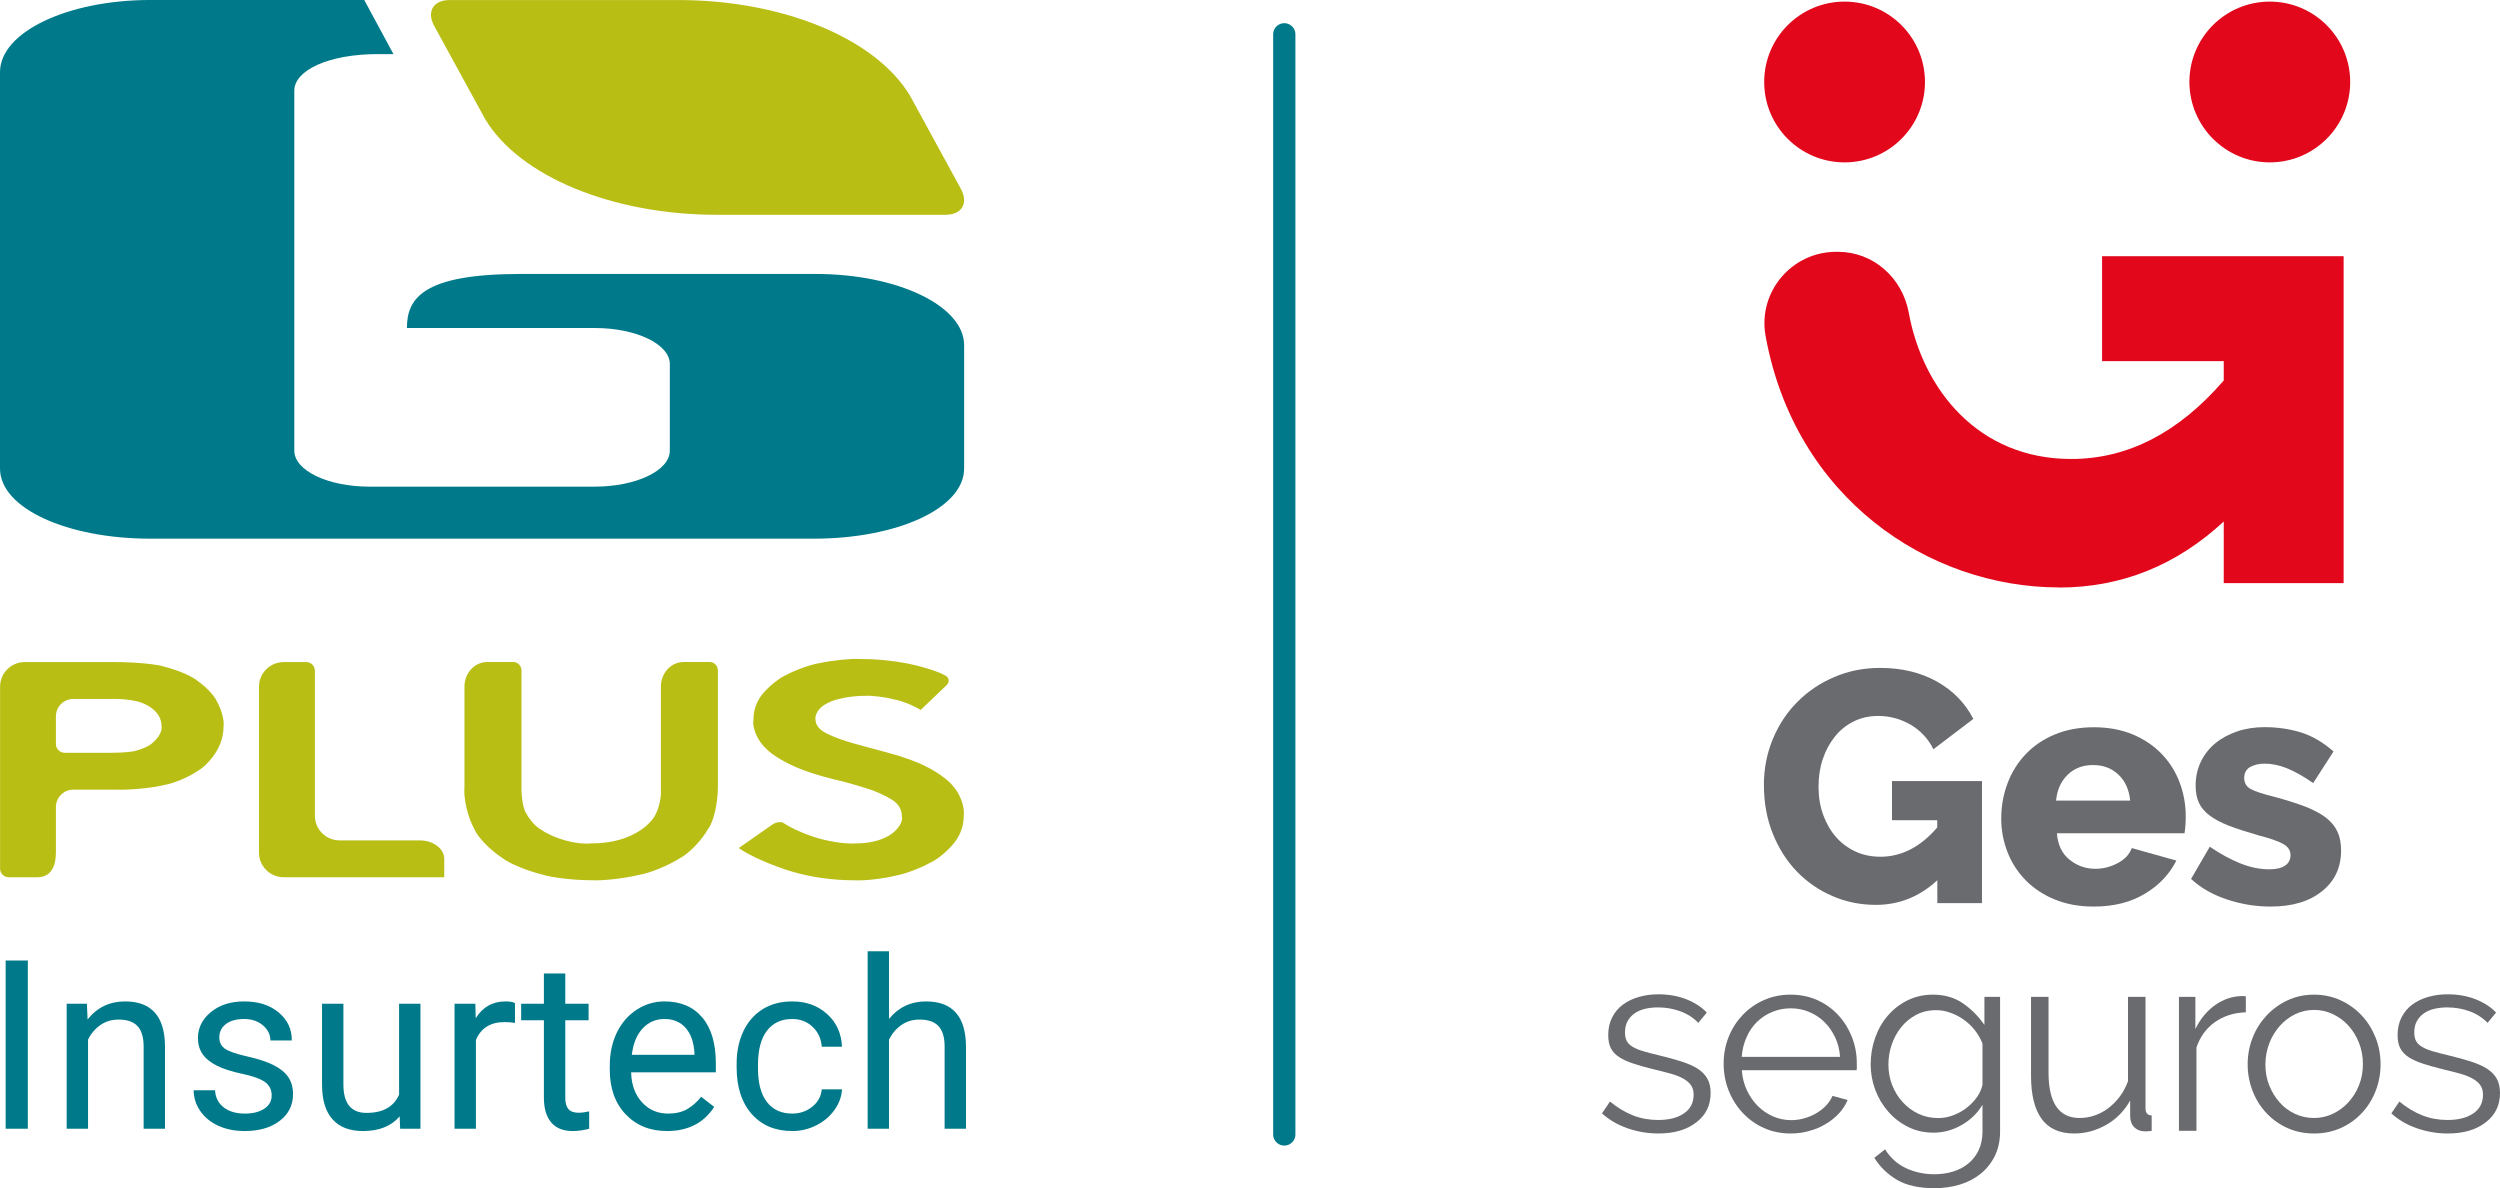<svg xmlns="http://www.w3.org/2000/svg" xmlns:xlink="http://www.w3.org/1999/xlink" zoomAndPan="magnify" preserveAspectRatio="xMidYMid meet" version="1.0" viewBox="28.12 226.62 758.92 360.7"><path fill="#007a8a" d="M 29.832 518.199 L 36.566 518.199 L 36.566 569.266 L 29.832 569.266 Z M 29.832 518.199 " fill-opacity="1" fill-rule="nonzero"/><path fill="#007a8a" d="M 54.5 531.324 L 54.711 536.09 C 57.605 532.445 61.398 530.617 66.078 530.617 C 74.09 530.617 78.137 535.145 78.211 544.195 L 78.211 569.266 L 71.723 569.266 L 71.723 544.16 C 71.699 541.426 71.07 539.402 69.844 538.094 C 68.617 536.785 66.707 536.129 64.113 536.129 C 62.004 536.129 60.152 536.691 58.566 537.809 C 56.973 538.93 55.734 540.402 54.848 542.23 L 54.848 569.266 L 48.359 569.266 L 48.359 531.324 Z M 54.5 531.324 " fill-opacity="1" fill-rule="nonzero"/><path fill="#007a8a" d="M 110.59 559.195 C 110.59 557.449 109.926 556.09 108.598 555.117 C 107.281 554.148 104.98 553.312 101.691 552.609 C 98.406 551.914 95.801 551.074 93.871 550.09 C 91.945 549.102 90.516 547.934 89.598 546.582 C 88.672 545.223 88.211 543.609 88.211 541.738 C 88.211 538.625 89.527 535.992 92.152 533.844 C 94.781 531.691 98.141 530.617 102.234 530.617 C 106.535 530.617 110.023 531.73 112.699 533.953 C 115.375 536.172 116.715 539.008 116.715 542.469 L 110.191 542.469 C 110.191 540.695 109.438 539.168 107.934 537.883 C 106.426 536.598 104.523 535.957 102.234 535.957 C 99.871 535.957 98.023 536.473 96.688 537.5 C 95.359 538.523 94.699 539.867 94.699 541.527 C 94.699 543.094 95.316 544.277 96.551 545.074 C 97.793 545.863 100.035 546.625 103.273 547.348 C 106.512 548.074 109.133 548.938 111.145 549.941 C 113.152 550.949 114.645 552.16 115.617 553.574 C 116.586 554.992 117.074 556.711 117.074 558.738 C 117.074 562.133 115.715 564.855 112.996 566.906 C 110.285 568.949 106.77 569.969 102.445 569.969 C 99.406 569.969 96.715 569.434 94.379 568.363 C 92.035 567.285 90.207 565.781 88.891 563.855 C 87.574 561.922 86.914 559.832 86.914 557.59 L 93.402 557.59 C 93.516 559.766 94.383 561.492 96.008 562.766 C 97.629 564.035 99.777 564.668 102.445 564.668 C 104.898 564.668 106.871 564.176 108.352 563.188 C 109.84 562.191 110.59 560.859 110.59 559.195 Z M 110.59 559.195 " fill-opacity="1" fill-rule="nonzero"/><path fill="#007a8a" d="M 149.441 565.508 C 146.922 568.484 143.219 569.969 138.332 569.969 C 134.289 569.969 131.207 568.797 129.094 566.449 C 126.973 564.094 125.902 560.613 125.879 556.008 L 125.879 531.324 L 132.367 531.324 L 132.367 555.836 C 132.367 561.586 134.703 564.461 139.383 564.461 C 144.34 564.461 147.637 562.617 149.27 558.926 L 149.27 531.324 L 155.754 531.324 L 155.754 569.266 L 149.59 569.266 Z M 149.441 565.508 " fill-opacity="1" fill-rule="nonzero"/><path fill="#007a8a" d="M 184.453 537.141 C 183.473 536.977 182.41 536.895 181.266 536.895 C 177.008 536.895 174.117 538.707 172.594 542.332 L 172.594 569.266 L 166.105 569.266 L 166.105 531.324 L 172.418 531.324 L 172.531 535.707 C 174.656 532.316 177.672 530.617 181.574 530.617 C 182.836 530.617 183.793 530.785 184.453 531.113 Z M 184.453 537.141 " fill-opacity="1" fill-rule="nonzero"/><path fill="#007a8a" d="M 199.719 522.129 L 199.719 531.324 L 206.797 531.324 L 206.797 536.34 L 199.719 536.34 L 199.719 559.863 C 199.719 561.391 200.031 562.527 200.656 563.285 C 201.289 564.047 202.367 564.422 203.895 564.422 C 204.637 564.422 205.66 564.285 206.973 564.004 L 206.973 569.266 C 205.266 569.734 203.605 569.969 201.992 569.969 C 199.09 569.969 196.906 569.094 195.43 567.34 C 193.965 565.582 193.23 563.094 193.23 559.863 L 193.23 536.34 L 186.324 536.34 L 186.324 531.324 L 193.23 531.324 L 193.23 522.129 Z M 199.719 522.129 " fill-opacity="1" fill-rule="nonzero"/><path fill="#007a8a" d="M 230.625 569.969 C 225.473 569.969 221.285 568.285 218.059 564.902 C 214.836 561.52 213.227 557.004 213.227 551.352 L 213.227 550.152 C 213.227 546.391 213.945 543.027 215.375 540.07 C 216.816 537.113 218.828 534.801 221.406 533.125 C 223.992 531.457 226.797 530.617 229.82 530.617 C 234.742 530.617 238.574 532.246 241.312 535.5 C 244.055 538.746 245.426 543.395 245.426 549.449 L 245.426 552.152 L 219.715 552.152 C 219.805 555.895 220.895 558.918 222.988 561.223 C 225.078 563.52 227.738 564.668 230.969 564.668 C 233.258 564.668 235.199 564.207 236.789 563.273 C 238.375 562.336 239.77 561.094 240.965 559.555 L 244.93 562.645 C 241.75 567.531 236.98 569.969 230.625 569.969 Z M 229.82 535.957 C 227.199 535.957 225 536.906 223.223 538.809 C 221.441 540.711 220.344 543.383 219.922 546.816 L 238.938 546.816 L 238.938 546.336 C 238.746 543.031 237.855 540.477 236.27 538.676 C 234.68 536.863 232.527 535.957 229.82 535.957 Z M 229.82 535.957 " fill-opacity="1" fill-rule="nonzero"/><path fill="#007a8a" d="M 268.641 564.668 C 270.953 564.668 272.977 563.973 274.707 562.57 C 276.438 561.168 277.395 559.414 277.586 557.305 L 283.727 557.305 C 283.609 559.48 282.859 561.555 281.477 563.52 C 280.098 565.48 278.258 567.047 275.953 568.215 C 273.648 569.383 271.211 569.969 268.641 569.969 C 263.477 569.969 259.363 568.246 256.309 564.793 C 253.262 561.344 251.738 556.625 251.738 550.645 L 251.738 549.559 C 251.738 545.863 252.41 542.574 253.766 539.699 C 255.125 536.828 257.07 534.594 259.609 533.004 C 262.145 531.414 265.145 530.617 268.602 530.617 C 272.859 530.617 276.398 531.898 279.215 534.449 C 282.031 536.992 283.535 540.301 283.727 544.371 L 277.586 544.371 C 277.395 541.918 276.465 539.902 274.793 538.328 C 273.117 536.746 271.055 535.957 268.602 535.957 C 265.309 535.957 262.754 537.141 260.941 539.516 C 259.129 541.887 258.223 545.316 258.223 549.805 L 258.223 551.027 C 258.223 555.402 259.121 558.773 260.918 561.137 C 262.723 563.492 265.293 564.668 268.641 564.668 Z M 268.641 564.668 " fill-opacity="1" fill-rule="nonzero"/><path fill="#007a8a" d="M 297.996 535.918 C 300.879 532.387 304.621 530.617 309.227 530.617 C 317.238 530.617 321.285 535.145 321.359 544.195 L 321.359 569.266 L 314.875 569.266 L 314.875 544.16 C 314.848 541.426 314.223 539.402 312.996 538.094 C 311.766 536.785 309.855 536.129 307.262 536.129 C 305.152 536.129 303.305 536.691 301.715 537.809 C 300.125 538.93 298.887 540.402 297.996 542.23 L 297.996 569.266 L 291.508 569.266 L 291.508 515.395 L 297.996 515.395 Z M 297.996 535.918 " fill-opacity="1" fill-rule="nonzero"/><path fill="#b8be14" d="M 164.613 226.633 C 159.652 226.633 157.562 230.152 159.934 234.492 L 175.426 262.824 C 185.879 280.195 214.066 291.824 245.723 291.824 L 315.145 291.824 C 320.102 291.824 322.191 288.301 319.82 283.965 L 304.348 255.629 C 293.895 238.262 265.688 226.633 234.047 226.633 Z M 164.613 226.633 " fill-opacity="1" fill-rule="nonzero"/><path fill="#007a8a" d="M 275.715 309.785 L 185.863 309.785 C 156.574 309.836 151.648 317.141 151.648 326.191 L 208.652 326.191 C 221.254 326.191 231.457 331.098 231.457 337.133 L 231.457 363.426 C 231.457 369.461 221.254 374.348 208.668 374.348 L 140.234 374.348 C 127.648 374.348 117.461 369.461 117.461 363.426 L 117.461 254.137 C 117.461 248.004 127.805 243.043 142.797 243.043 L 147.562 243.043 L 138.695 226.617 L 73.734 226.617 C 48.543 226.617 28.121 236.406 28.121 248.492 L 28.121 368.863 C 28.121 380.949 48.543 390.145 73.734 390.145 L 275.184 390.145 C 300.375 390.145 320.797 380.949 320.797 368.863 L 320.797 331.414 C 320.797 319.469 300.609 309.785 275.715 309.785 " fill-opacity="1" fill-rule="nonzero"/><path fill="#b8be14" d="M 62.938 466.328 C 67.484 466.504 74.395 465.844 78.348 464.84 C 81.156 464.336 85.613 462.418 88.312 460.547 C 90.09 459.555 92.617 456.852 93.965 454.48 C 95.316 452.125 95.988 449.625 95.988 447.016 C 96.227 445.254 95.316 441.906 93.965 439.551 C 93.258 437.887 90.734 435.168 88.312 433.484 C 86.762 432.055 82.289 430.09 78.348 429.102 C 76.148 428.266 69.262 427.605 62.938 427.605 L 35.625 427.605 C 31.484 427.605 28.141 430.953 28.141 435.086 L 28.141 490.281 C 28.141 491.746 29.316 492.922 30.773 492.922 L 39.453 492.922 C 43.602 492.922 45.09 489.574 45.09 485.441 L 45.09 471.613 C 45.09 468.688 47.461 466.328 50.379 466.328 Z M 47.727 455.125 C 46.266 455.125 45.09 453.945 45.09 452.484 L 45.09 444.078 C 45.09 441.152 47.461 438.797 50.379 438.797 L 62.105 438.797 C 64.488 438.719 67.863 439.031 69.641 439.504 C 70.91 439.754 72.84 440.602 73.953 441.422 C 76.09 442.977 77.156 444.848 77.156 447.016 C 77.516 448.492 76.09 450.961 73.953 452.516 C 73.328 453.098 71.398 453.961 69.641 454.434 C 68.727 454.828 65.367 455.141 62.105 455.141 L 47.727 455.141 Z M 106.742 485.441 C 106.742 489.574 110.102 492.922 114.246 492.922 L 162.977 492.922 L 162.977 487.328 C 162.977 484.23 159.621 481.73 155.488 481.73 L 131.195 481.73 C 127.051 481.73 123.711 478.387 123.711 474.254 L 123.711 430.246 C 123.711 428.785 122.516 427.605 121.055 427.605 L 114.246 427.605 C 110.102 427.605 106.742 430.953 106.742 435.086 Z M 252.379 484.059 C 255.52 486.336 262.879 489.574 268.828 491.289 C 274.777 493 281.055 493.848 287.645 493.848 C 290.578 494.02 296.203 493.379 300.188 492.402 C 302.98 491.898 307.688 490.109 310.719 488.395 C 312.914 487.391 316.164 484.641 317.969 482.234 C 319.777 479.848 320.684 477.176 320.684 474.254 C 321.062 471.629 319.57 467.539 317.34 465.152 C 316.07 463.438 312.32 460.766 308.977 459.18 C 306.875 458.035 302.023 456.289 298.18 455.266 C 295.555 454.574 290.723 453.254 287.379 452.328 C 284.039 451.402 281.242 450.363 279.012 449.25 C 276.785 448.129 275.672 446.699 275.672 444.957 C 275.512 444.078 276.109 442.629 276.988 441.734 C 277.477 441.09 279.031 440.098 280.473 439.535 C 281.355 439.125 283.535 438.562 285.355 438.277 C 287.16 437.992 288.949 437.855 290.723 437.855 C 292.902 437.711 297.109 438.262 300.141 439.062 C 302.305 439.52 305.648 440.902 307.598 442.145 L 315.441 434.648 C 316.496 433.641 316.309 432.305 315.035 431.676 C 313.262 430.562 308.082 428.926 303.48 428.016 C 298.883 427.121 294.062 426.664 289.059 426.664 C 286.328 426.52 280.992 427.07 277.148 427.875 C 274.461 428.266 269.863 429.883 266.898 431.457 C 264.75 432.383 261.516 434.977 259.645 437.238 C 257.797 439.52 256.852 442.113 256.852 445.035 C 256.379 447.676 258.203 451.73 260.902 454.09 C 262.473 455.785 266.848 458.379 270.664 459.871 C 272.719 460.797 277.383 462.258 281.055 463.141 C 283.566 463.688 288.102 464.945 291.16 465.938 C 293.359 466.535 296.781 468.059 298.836 469.348 C 300.879 470.621 301.898 472.32 301.898 474.441 C 302.352 476.137 300.578 478.762 297.926 480.32 C 295.273 481.871 291.852 482.66 287.676 482.66 C 284.68 482.895 278.965 481.969 274.918 480.602 C 270.883 479.234 267.465 477.52 266.062 476.5 C 265.293 475.934 263.695 476.152 262.504 476.988 Z M 252.379 484.059 " fill-opacity="1" fill-rule="nonzero"/><path fill="#b8be14" d="M 222.273 492.168 C 225.523 491.617 231.02 489.371 234.52 487.125 C 237.293 485.711 241.141 481.73 243.102 478.211 C 244.734 476.168 246.055 470.418 246.055 465.387 L 246.055 430.23 C 246.055 428.77 244.969 427.59 243.621 427.59 L 235.633 427.59 C 231.816 427.59 228.742 430.938 228.742 435.07 L 228.742 466.312 C 228.914 468.453 228.223 471.754 227.203 473.684 C 226.668 475.066 224.723 477.207 222.84 478.449 C 218.824 481.246 213.734 482.645 207.582 482.645 C 203.176 483.113 196.348 481.246 192.328 478.449 C 190.945 477.754 188.984 475.617 187.965 473.684 C 187.117 472.602 186.43 469.301 186.43 466.312 L 186.43 430.23 C 186.43 428.77 185.328 427.59 183.992 427.59 L 176.008 427.59 C 172.191 427.59 169.113 430.938 169.113 435.07 L 169.113 465.371 C 168.77 468.941 170.102 474.691 172.066 478.195 C 173.055 480.695 176.898 484.688 180.668 487.109 C 182.77 488.773 188.246 491.023 192.906 492.152 C 195.891 493.078 202.469 493.832 207.598 493.832 C 211.035 494.035 217.613 493.297 222.273 492.168 " fill-opacity="1" fill-rule="nonzero"/><path fill="#e2071b" d="M 586.051 303.062 C 596.785 303.062 605.605 310.93 607.551 321.508 C 611.789 344.762 628.555 365.953 656.891 365.953 C 674 365.953 689.43 358.012 703.176 342.129 L 703.176 336.246 L 666.246 336.246 L 666.246 304.398 L 739.57 304.398 L 739.57 403.645 L 703.176 403.645 L 703.176 384.934 C 688.742 398.297 672.051 404.98 653.148 404.98 L 653.148 404.941 C 613.473 404.941 572.992 377.68 564.094 328.609 C 561.688 315.281 571.996 303.062 585.52 303.062 Z M 586.051 303.062 " fill-opacity="1" fill-rule="nonzero"/><path fill="#e2071b" d="M 588.074 275.914 C 601.555 275.914 612.48 264.992 612.48 251.512 C 612.48 238.031 601.555 227.109 588.074 227.109 C 574.594 227.109 563.672 238.031 563.672 251.512 C 563.672 264.992 574.594 275.914 588.074 275.914 Z M 588.074 275.914 " fill-opacity="1" fill-rule="nonzero"/><path fill="#e2071b" d="M 717.152 275.914 C 730.633 275.914 741.559 264.992 741.559 251.512 C 741.559 238.031 730.633 227.109 717.152 227.109 C 703.672 227.109 692.75 238.031 692.75 251.512 C 692.789 264.992 703.711 275.914 717.152 275.914 Z M 717.152 275.914 " fill-opacity="1" fill-rule="nonzero"/><path fill="#6a6b6e" d="M 616.234 493.82 C 610.871 498.809 604.633 501.309 597.586 501.309 C 592.934 501.309 588.535 500.434 584.434 498.648 C 580.328 496.898 576.711 494.406 573.605 491.199 C 570.504 487.988 568.078 484.164 566.27 479.66 C 564.457 475.156 563.586 470.234 563.586 464.82 C 563.586 459.965 564.492 455.359 566.27 451.02 C 568.078 446.68 570.535 442.922 573.703 439.746 C 576.871 436.539 580.586 434.008 584.918 432.164 C 589.246 430.285 593.902 429.379 598.883 429.379 C 605.473 429.379 611.195 430.77 616.109 433.523 C 621.02 436.277 624.703 440.066 627.16 444.863 L 615.039 454.066 C 613.457 450.859 611.129 448.395 608.125 446.613 C 605.086 444.863 601.82 443.957 598.297 443.957 C 595.582 443.957 593.094 444.508 590.867 445.609 C 588.637 446.711 586.73 448.234 585.145 450.211 C 583.562 452.188 582.332 454.453 581.457 457.047 C 580.586 459.637 580.168 462.426 580.168 465.438 C 580.168 468.516 580.621 471.336 581.559 473.926 C 582.492 476.52 583.789 478.785 585.434 480.668 C 587.082 482.578 589.086 484.035 591.352 485.105 C 593.645 486.176 596.199 486.695 598.977 486.695 C 605.344 486.695 611.098 483.742 616.203 477.816 L 616.203 475.613 L 602.469 475.613 L 602.469 463.719 L 629.781 463.719 L 629.781 500.785 L 616.234 500.785 Z M 616.234 493.82 " fill-opacity="1" fill-rule="nonzero"/><path fill="#6a6b6e" d="M 663.715 501.824 C 659.32 501.824 655.41 501.113 651.918 499.684 C 648.426 498.262 645.484 496.316 643.062 493.852 C 640.637 491.391 638.797 488.539 637.535 485.301 C 636.273 482.059 635.629 478.691 635.629 475.156 C 635.629 471.367 636.273 467.77 637.535 464.434 C 638.797 461.066 640.637 458.113 643.031 455.59 C 645.422 453.062 648.363 451.051 651.855 449.594 C 655.344 448.137 659.32 447.391 663.746 447.391 C 668.176 447.391 672.152 448.137 675.609 449.594 C 679.066 451.051 681.977 453.027 684.367 455.523 C 686.762 458.02 688.57 460.902 689.797 464.176 C 691.027 467.445 691.641 470.883 691.641 474.477 C 691.641 475.418 691.609 476.324 691.543 477.234 C 691.477 478.141 691.383 478.918 691.254 479.566 L 652.531 479.566 C 652.789 483.098 654.086 485.785 656.379 487.602 C 658.672 489.449 661.289 490.355 664.199 490.355 C 666.527 490.355 668.758 489.805 670.922 488.668 C 673.09 487.535 674.543 486.012 675.254 484.07 L 688.797 487.859 C 686.73 491.973 683.562 495.344 679.23 497.938 C 674.93 500.527 669.758 501.824 663.715 501.824 Z M 674.77 469.652 C 674.445 466.312 673.25 463.688 671.184 461.746 C 669.113 459.801 666.559 458.863 663.52 458.863 C 660.387 458.863 657.832 459.832 655.797 461.809 C 653.762 463.785 652.598 466.379 652.273 469.652 Z M 674.77 469.652 " fill-opacity="1" fill-rule="nonzero"/><path fill="#6a6b6e" d="M 717.367 501.824 C 712.906 501.824 708.543 501.113 704.215 499.684 C 699.883 498.262 696.23 496.188 693.258 493.434 L 698.945 483.648 C 702.145 485.852 705.246 487.535 708.254 488.734 C 711.293 489.934 714.168 490.516 716.98 490.516 C 719.051 490.516 720.633 490.16 721.766 489.414 C 722.895 488.668 723.445 487.602 723.445 486.207 C 723.445 484.812 722.734 483.68 721.312 482.871 C 719.887 482.027 717.367 481.152 713.781 480.215 C 710.258 479.207 707.281 478.238 704.859 477.328 C 702.434 476.391 700.465 475.352 698.945 474.219 C 697.426 473.086 696.324 471.789 695.648 470.332 C 694.969 468.871 694.645 467.125 694.645 465.148 C 694.645 462.488 695.164 460.059 696.23 457.855 C 697.297 455.652 698.75 453.805 700.625 452.25 C 702.469 450.73 704.699 449.527 707.25 448.652 C 709.805 447.781 712.586 447.359 715.559 447.359 C 719.469 447.359 723.152 447.91 726.578 448.945 C 730.004 450.016 733.301 451.926 736.5 454.746 L 730.328 464.336 C 727.355 462.262 724.672 460.773 722.344 459.832 C 720.02 458.895 717.754 458.441 715.559 458.441 C 713.844 458.441 712.359 458.797 711.16 459.477 C 709.965 460.191 709.387 461.293 709.387 462.812 C 709.387 464.273 710.031 465.375 711.324 466.117 C 712.617 466.863 715.039 467.641 718.562 468.516 C 722.281 469.52 725.418 470.527 727.969 471.496 C 730.523 472.5 732.59 473.602 734.207 474.836 C 735.789 476.066 736.953 477.492 737.695 479.078 C 738.441 480.668 738.797 482.578 738.797 484.781 C 738.797 489.965 736.859 494.113 733.012 497.16 C 729.133 500.301 723.93 501.824 717.367 501.824 Z M 717.367 501.824 " fill-opacity="1" fill-rule="nonzero"/><path fill="#6a6b6e" d="M 531.516 570.711 C 528.352 570.711 525.238 570.18 522.227 569.141 C 519.215 568.102 516.609 566.586 514.43 564.609 L 516.859 561.016 C 519.141 562.887 521.469 564.281 523.848 565.215 C 526.199 566.152 528.758 566.609 531.465 566.609 C 534.758 566.609 537.363 565.949 539.312 564.609 C 541.262 563.293 542.25 561.395 542.25 558.941 C 542.25 557.801 541.996 556.84 541.465 556.082 C 540.934 555.32 540.176 554.664 539.164 554.078 C 538.148 553.496 536.859 552.992 535.34 552.559 C 533.793 552.129 532.023 551.676 529.996 551.195 C 527.668 550.613 525.621 550.055 523.898 549.473 C 522.176 548.891 520.758 548.258 519.645 547.523 C 518.531 546.789 517.695 545.902 517.137 544.84 C 516.582 543.777 516.328 542.438 516.328 540.816 C 516.328 538.789 516.734 536.996 517.543 535.422 C 518.352 533.855 519.441 532.562 520.836 531.551 C 522.203 530.539 523.82 529.781 525.672 529.246 C 527.52 528.715 529.492 528.461 531.566 528.461 C 534.684 528.461 537.516 528.969 540.074 529.98 C 542.629 530.996 544.68 532.336 546.25 534.008 L 543.668 537.121 C 542.148 535.551 540.328 534.387 538.176 533.602 C 536.023 532.816 533.77 532.438 531.414 532.438 C 529.996 532.438 528.707 532.59 527.52 532.867 C 526.328 533.145 525.266 533.602 524.352 534.234 C 523.441 534.867 522.734 535.652 522.203 536.613 C 521.668 537.574 521.418 538.715 521.418 540.004 C 521.418 541.094 521.594 541.98 521.973 542.664 C 522.328 543.348 522.938 543.93 523.77 544.41 C 524.605 544.914 525.645 545.348 526.934 545.727 C 528.203 546.105 529.77 546.512 531.566 546.941 C 534.176 547.574 536.453 548.184 538.43 548.812 C 540.402 549.445 542.047 550.156 543.391 550.992 C 544.707 551.824 545.719 552.84 546.402 554.027 C 547.086 555.219 547.414 556.688 547.414 558.41 C 547.414 562.152 545.973 565.117 543.109 567.293 C 540.199 569.598 536.352 570.711 531.516 570.711 Z M 531.516 570.711 " fill-opacity="1" fill-rule="nonzero"/><path fill="#6a6b6e" d="M 571.715 570.711 C 568.754 570.711 566.02 570.152 563.566 569.039 C 561.086 567.926 558.957 566.383 557.137 564.434 C 555.312 562.484 553.895 560.23 552.883 557.676 C 551.871 555.117 551.363 552.383 551.363 549.473 C 551.363 546.613 551.871 543.93 552.883 541.398 C 553.895 538.867 555.312 536.664 557.109 534.766 C 558.906 532.867 561.059 531.348 563.539 530.234 C 566.047 529.121 568.754 528.562 571.668 528.562 C 574.629 528.562 577.363 529.121 579.816 530.234 C 582.297 531.348 584.398 532.867 586.172 534.793 C 587.941 536.715 589.309 538.918 590.297 541.422 C 591.285 543.93 591.789 546.586 591.789 549.398 C 591.789 549.828 591.789 550.23 591.789 550.637 C 591.789 551.043 591.766 551.344 591.715 551.5 L 556.883 551.5 C 557.035 553.676 557.539 555.699 558.402 557.547 C 559.262 559.395 560.375 560.988 561.715 562.355 C 563.059 563.699 564.629 564.762 566.352 565.52 C 568.07 566.281 569.945 566.66 571.918 566.66 C 573.211 566.66 574.527 566.484 575.816 566.105 C 577.109 565.75 578.324 565.242 579.41 564.609 C 580.5 563.977 581.488 563.219 582.375 562.309 C 583.258 561.395 583.941 560.383 584.398 559.293 L 589.008 560.535 C 588.375 562.055 587.488 563.422 586.348 564.637 C 585.211 565.852 583.867 566.938 582.375 567.824 C 580.855 568.738 579.211 569.445 577.387 569.926 C 575.59 570.457 573.691 570.711 571.715 570.711 Z M 586.703 547.449 C 586.551 545.27 586.043 543.27 585.184 541.473 C 584.324 539.676 583.234 538.133 581.918 536.84 C 580.602 535.551 579.059 534.539 577.312 533.805 C 575.562 533.07 573.715 532.715 571.742 532.715 C 569.77 532.715 567.895 533.07 566.121 533.805 C 564.348 534.539 562.805 535.551 561.488 536.84 C 560.172 538.133 559.082 539.703 558.301 541.523 C 557.488 543.348 557.008 545.32 556.855 547.449 Z M 586.703 547.449 " fill-opacity="1" fill-rule="nonzero"/><path fill="#6a6b6e" d="M 615.031 570.457 C 612.219 570.457 609.66 569.875 607.332 568.711 C 605.004 567.547 603.004 566.004 601.332 564.078 C 599.637 562.152 598.32 559.953 597.387 557.445 C 596.449 554.941 595.992 552.383 595.992 549.727 C 595.992 546.918 596.449 544.23 597.359 541.652 C 598.27 539.07 599.562 536.816 601.234 534.895 C 602.902 532.969 604.879 531.426 607.207 530.285 C 609.512 529.148 612.094 528.562 614.902 528.562 C 618.395 528.562 621.406 529.426 623.965 531.172 C 626.523 532.918 628.699 535.121 630.523 537.754 L 630.523 529.246 L 635.281 529.246 L 635.281 570.078 C 635.281 572.887 634.75 575.367 633.688 577.52 C 632.621 579.672 631.18 581.492 629.383 582.938 C 627.586 584.379 625.484 585.492 623.055 586.227 C 620.621 586.961 618.066 587.316 615.355 587.316 C 610.676 587.316 606.902 586.48 604.043 584.809 C 601.184 583.137 598.855 580.91 597.105 578.102 L 600.371 575.52 C 601.992 578.125 604.121 580.023 606.777 581.266 C 609.434 582.48 612.293 583.086 615.355 583.086 C 617.332 583.086 619.207 582.812 620.977 582.277 C 622.75 581.723 624.293 580.938 625.609 579.848 C 626.926 578.785 627.988 577.418 628.773 575.797 C 629.559 574.152 629.938 572.254 629.938 570.051 L 629.938 562.004 C 628.371 564.609 626.242 566.66 623.535 568.18 C 620.828 569.723 617.988 570.457 615.031 570.457 Z M 616.496 566.027 C 618.066 566.027 619.586 565.75 621.105 565.164 C 622.625 564.586 623.988 563.824 625.203 562.863 C 626.422 561.902 627.457 560.812 628.293 559.625 C 629.129 558.434 629.66 557.191 629.938 555.953 L 629.938 543.398 C 629.355 541.957 628.598 540.59 627.609 539.348 C 626.621 538.105 625.508 537.047 624.242 536.156 C 623.004 535.273 621.66 534.562 620.219 534.059 C 618.773 533.523 617.332 533.273 615.891 533.273 C 613.613 533.273 611.559 533.754 609.766 534.715 C 607.965 535.676 606.449 536.941 605.207 538.512 C 603.965 540.082 603.004 541.852 602.348 543.828 C 601.688 545.805 601.383 547.801 601.383 549.828 C 601.383 552.004 601.762 554.105 602.547 556.082 C 603.336 558.055 604.395 559.773 605.789 561.27 C 607.156 562.762 608.777 563.926 610.598 564.785 C 612.398 565.598 614.371 566.027 616.496 566.027 Z M 616.496 566.027 " fill-opacity="1" fill-rule="nonzero"/><path fill="#6a6b6e" d="M 657.785 570.711 C 653.355 570.711 650.062 569.242 647.914 566.305 C 645.762 563.371 644.672 558.988 644.672 553.145 L 644.672 529.246 L 649.988 529.246 L 649.988 552.18 C 649.988 561.395 653.125 566.004 659.43 566.004 C 661 566.004 662.52 565.75 664.035 565.219 C 665.555 564.688 666.949 563.953 668.215 562.965 C 669.48 561.977 670.645 560.812 671.656 559.445 C 672.668 558.105 673.48 556.562 674.113 554.84 L 674.113 529.246 L 679.43 529.246 L 679.43 563.039 C 679.43 564.508 680.062 565.219 681.301 565.219 L 681.301 569.902 C 680.668 570 680.164 570.051 679.781 570.051 C 679.402 570.051 679.125 570.051 678.973 570.051 C 677.734 570 676.719 569.547 675.934 568.738 C 675.152 567.902 674.77 566.789 674.77 565.371 L 674.77 560.688 C 673 563.852 670.594 566.332 667.559 568.051 C 664.465 569.824 661.227 570.711 657.785 570.711 Z M 657.785 570.711 " fill-opacity="1" fill-rule="nonzero"/><path fill="#6a6b6e" d="M 709.883 533.93 C 706.285 534.031 703.172 535.02 700.516 536.891 C 697.859 538.766 695.984 541.348 694.895 544.613 L 694.895 569.902 L 689.578 569.902 L 689.578 529.246 L 694.566 529.246 L 694.566 538.992 C 696.086 535.879 698.109 533.426 700.668 531.652 C 703.223 529.883 705.957 528.996 708.867 528.996 C 709.273 528.996 709.629 529.02 709.883 529.07 Z M 709.883 533.93 " fill-opacity="1" fill-rule="nonzero"/><path fill="#6a6b6e" d="M 730.59 570.711 C 727.629 570.711 724.918 570.152 722.461 569.039 C 720.008 567.926 717.906 566.406 716.109 564.484 C 714.309 562.559 712.918 560.332 711.93 557.777 C 710.945 555.219 710.438 552.535 710.438 549.727 C 710.438 546.863 710.945 544.156 711.957 541.602 C 712.969 539.043 714.387 536.816 716.184 534.895 C 717.98 532.969 720.109 531.426 722.539 530.285 C 724.996 529.148 727.652 528.562 730.59 528.562 C 733.5 528.562 736.184 529.148 738.664 530.285 C 741.145 531.426 743.27 532.969 745.07 534.895 C 746.867 536.816 748.258 539.043 749.27 541.602 C 750.285 544.156 750.789 546.863 750.789 549.727 C 750.789 552.535 750.285 555.219 749.297 557.777 C 748.309 560.332 746.918 562.559 745.117 564.484 C 743.32 566.406 741.195 567.926 738.715 569.039 C 736.262 570.152 733.551 570.711 730.59 570.711 Z M 715.828 549.777 C 715.828 552.078 716.211 554.184 716.996 556.129 C 717.781 558.078 718.816 559.801 720.16 561.293 C 721.473 562.785 723.047 563.926 724.84 564.762 C 726.641 565.598 728.539 566.004 730.59 566.004 C 732.613 566.004 734.539 565.57 736.336 564.711 C 738.133 563.852 739.703 562.688 741.066 561.191 C 742.41 559.699 743.5 557.98 744.258 556.004 C 745.043 554.027 745.422 551.902 745.422 549.602 C 745.422 547.371 745.043 545.246 744.258 543.246 C 743.473 541.246 742.41 539.5 741.066 538.004 C 739.703 536.512 738.133 535.348 736.336 534.488 C 734.539 533.629 732.641 533.199 730.59 533.199 C 728.562 533.199 726.664 533.629 724.891 534.488 C 723.121 535.348 721.551 536.539 720.211 538.031 C 718.867 539.551 717.781 541.297 717.02 543.297 C 716.234 545.348 715.828 547.5 715.828 549.777 Z M 715.828 549.777 " fill-opacity="1" fill-rule="nonzero"/><path fill="#6a6b6e" d="M 771.141 570.711 C 767.98 570.711 764.863 570.18 761.852 569.141 C 758.84 568.102 756.23 566.586 754.055 564.609 L 756.484 561.016 C 758.762 562.887 761.09 564.281 763.473 565.215 C 765.852 566.152 768.383 566.609 771.09 566.609 C 774.383 566.609 776.988 565.949 778.941 564.609 C 780.887 563.293 781.875 561.395 781.875 558.941 C 781.875 557.801 781.621 556.84 781.09 556.082 C 780.559 555.32 779.801 554.664 778.785 554.078 C 777.773 553.496 776.508 552.992 774.965 552.559 C 773.422 552.129 771.648 551.676 769.625 551.195 C 767.293 550.613 765.242 550.055 763.523 549.473 C 761.801 548.891 760.383 548.258 759.27 547.523 C 758.156 546.789 757.32 545.902 756.766 544.84 C 756.207 543.777 755.953 542.438 755.953 540.816 C 755.953 538.789 756.359 536.996 757.168 535.422 C 757.977 533.855 759.066 532.562 760.434 531.551 C 761.801 530.539 763.422 529.781 765.27 529.246 C 767.117 528.715 769.094 528.461 771.168 528.461 C 774.281 528.461 777.117 528.969 779.672 529.98 C 782.23 530.996 784.281 532.336 785.852 534.008 L 783.266 537.121 C 781.75 535.551 779.926 534.387 777.773 533.602 C 775.621 532.816 773.371 532.438 771.016 532.438 C 769.598 532.438 768.305 532.59 767.117 532.867 C 765.926 533.145 764.863 533.602 763.953 534.234 C 763.043 534.867 762.332 535.652 761.801 536.613 C 761.27 537.574 761.016 538.715 761.016 540.004 C 761.016 541.094 761.195 541.98 761.574 542.664 C 761.953 543.348 762.535 543.93 763.371 544.41 C 764.207 544.914 765.242 545.348 766.535 545.727 C 767.801 546.105 769.371 546.512 771.191 546.941 C 773.801 547.574 776.078 548.184 778.051 548.812 C 780.027 549.445 781.672 550.156 783.012 550.992 C 784.332 551.824 785.344 552.84 786.027 554.027 C 786.711 555.219 787.039 556.688 787.039 558.41 C 787.039 562.152 785.598 565.117 782.738 567.293 C 779.824 569.598 775.977 570.711 771.141 570.711 Z M 771.141 570.711 " fill-opacity="1" fill-rule="nonzero"/><path stroke-linecap="round" transform="matrix(0, -0.751, 0.75, 0, 414.612, 574.383)" fill="none" stroke-linejoin="miter" d="M 4.502 4.501 L 449.196 4.501 " stroke="#007a8a" stroke-width="9" stroke-opacity="1" stroke-miterlimit="4"/></svg>